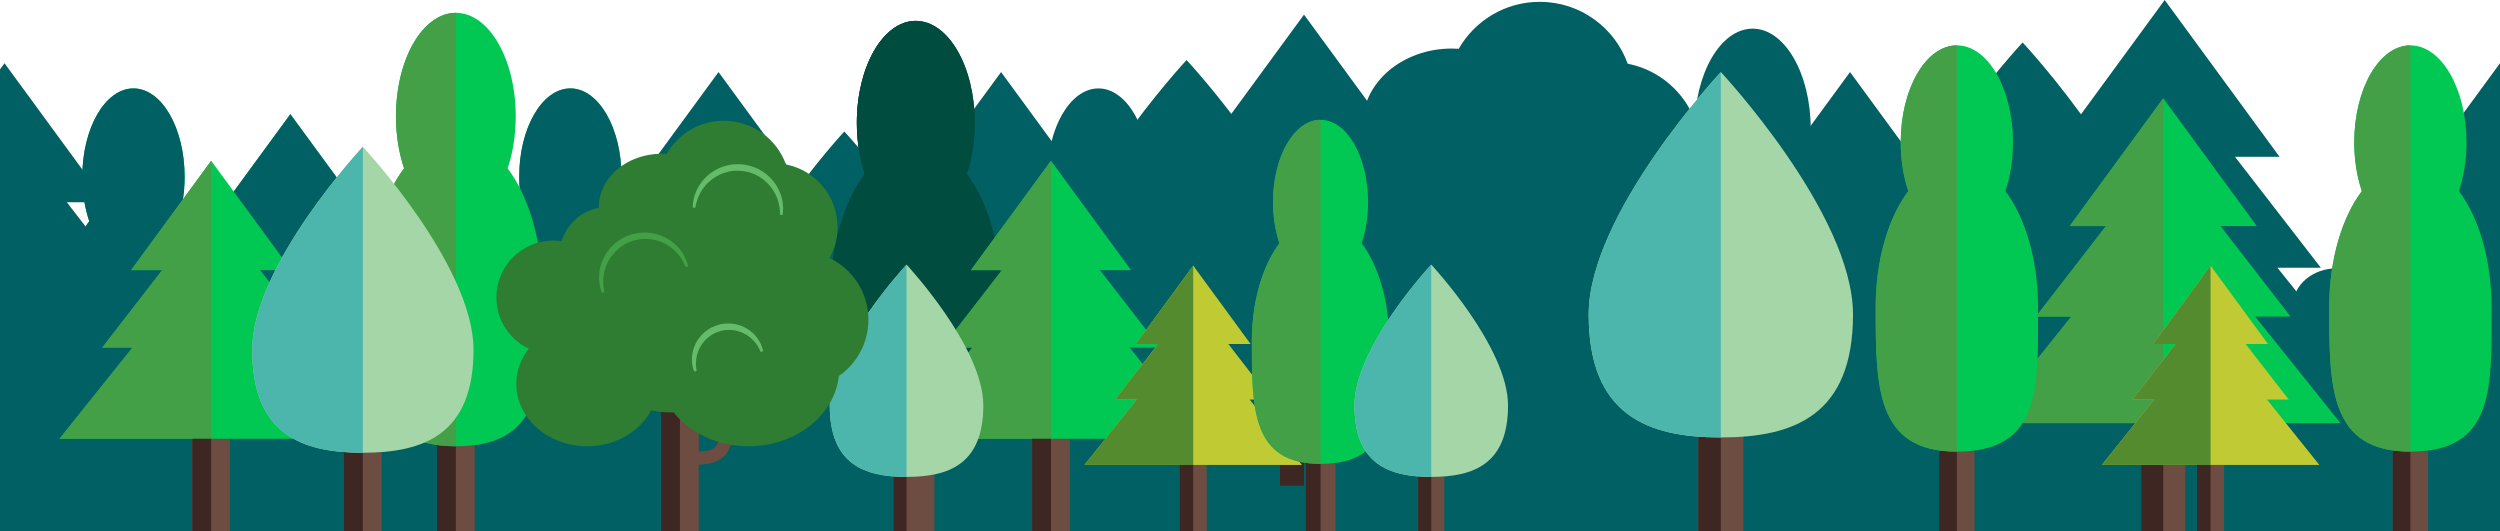 <?xml version="1.0" encoding="utf-8"?>
<!-- Generator: Adobe Illustrator 17.0.0, SVG Export Plug-In . SVG Version: 6.00 Build 0)  -->
<!DOCTYPE svg PUBLIC "-//W3C//DTD SVG 1.1//EN" "http://www.w3.org/Graphics/SVG/1.1/DTD/svg11.dtd">
<svg version="1.1" xmlns="http://www.w3.org/2000/svg" xmlns:xlink="http://www.w3.org/1999/xlink" x="0px" y="0px" width="2880px"
	 height="612px" viewBox="0 0 2880 612" enable-background="new 0 0 2880 612" xml:space="preserve">
<g id="Layer_2">
	<g>
		<rect x="1340.304" y="480.859" fill="#6D4C41" width="53.243" height="131.54"/>
		<rect x="1340.304" y="481.837" fill="#3E2723" width="26.622" height="130.562"/>
		<g>
			<defs>
				<path id="SVGID_1_" d="M1523.128,355.845c0,119.253-69.934,145.281-156.203,145.281s-156.203-26.028-156.203-145.281
					s156.203-286.573,156.203-286.573S1523.128,236.592,1523.128,355.845z"/>
			</defs>
			<clipPath id="SVGID_2_">
				<use xlink:href="#SVGID_1_"  overflow="visible"/>
			</clipPath>
			<rect x="1156.25" y="21.782" clip-path="url(#SVGID_2_)" fill="#A5D6A7" width="391.241" height="496.606"/>
			<rect x="1161.151" y="-18.24" clip-path="url(#SVGID_2_)" fill="#006064" width="449.849" height="561.132"/>
		</g>
	</g>
	<g>
		<rect x="950.063" y="500.798" fill="#6D4C41" width="45.173" height="111.601"/>
		<rect x="950.063" y="501.627" fill="#3E2723" width="22.586" height="110.772"/>
		<g>
			<defs>
				<path id="SVGID_4_" d="M1105.175,394.733c0,101.177-59.334,123.26-132.526,123.26s-132.526-22.083-132.526-123.26
					s132.526-243.135,132.526-243.135S1105.175,293.556,1105.175,394.733z"/>
			</defs>
			<clipPath id="SVGID_5_">
				<use xlink:href="#SVGID_4_"  overflow="visible"/>
			</clipPath>
			<rect x="793.908" y="111.307" clip-path="url(#SVGID_5_)" fill="#A5D6A7" width="331.937" height="421.331"/>
			<rect x="798.066" y="77.351" clip-path="url(#SVGID_5_)" fill="#006064" width="381.661" height="476.077"/>
		</g>
	</g>
	<g>
		<rect x="2302.438" y="475.95" fill="#6D4C41" width="55.231" height="136.449"/>
		<rect x="2302.438" y="476.964" fill="#3E2723" width="27.615" height="135.435"/>
		<g>
			<defs>
				<path id="SVGID_6_" d="M2492.086,346.269c0,123.704-72.545,150.704-162.033,150.704c-89.488,0-162.033-27-162.033-150.704
					S2330.053,49,2330.053,49S2492.086,222.565,2492.086,346.269z"/>
			</defs>
			<clipPath id="SVGID_7_">
				<use xlink:href="#SVGID_6_"  overflow="visible"/>
			</clipPath>
			<rect x="2111.515" y="-0.262" clip-path="url(#SVGID_7_)" fill="#A5D6A7" width="405.844" height="515.142"/>
			<rect x="2116.599" y="-41.779" clip-path="url(#SVGID_7_)" fill="#006064" width="466.639" height="582.076"/>
		</g>
	</g>
	<g>
		<rect x="638.511" y="520.678" fill="#6D4C41" width="37.126" height="91.721"/>
		<rect x="638.511" y="521.36" fill="#3E2723" width="18.563" height="91.039"/>
		<g>
			<defs>
				<path id="SVGID_8_" d="M742.272,376.578c0-49.811-13.46-94.019-34.251-121.708c5.074-15.041,7.983-32.53,7.983-51.194
					c0-56.24-26.39-101.832-58.944-101.832c-32.554,0-58.944,45.592-58.944,101.832c0,18.664,2.909,36.152,7.983,51.194
					c-20.792,27.689-34.251,71.897-34.251,121.708c0,83.862,0,151.845,85.212,151.845
					C746.36,528.423,742.272,460.439,742.272,376.578z"/>
			</defs>
			<clipPath id="SVGID_9_">
				<use xlink:href="#SVGID_8_"  overflow="visible"/>
			</clipPath>
			<rect x="517.388" y="89.224" clip-path="url(#SVGID_9_)" fill="#00C853" width="290.876" height="454.984"/>
			<rect x="526.358" y="77.782" clip-path="url(#SVGID_9_)" fill="#006064" width="502.895" height="459.097"/>
		</g>
	</g>
	<g>
		<rect x="135.206" y="520.678" fill="#6D4C41" width="37.126" height="91.721"/>
		<rect x="135.206" y="521.36" fill="#3E2723" width="18.563" height="91.039"/>
		<g>
			<defs>
				<path id="SVGID_10_" d="M238.968,376.578c0-49.811-13.46-94.019-34.251-121.708c5.074-15.041,7.983-32.53,7.983-51.194
					c0-56.24-26.39-101.832-58.944-101.832c-32.554,0-58.944,45.592-58.944,101.832c0,18.664,2.909,36.152,7.983,51.194
					c-20.792,27.689-34.251,71.897-34.251,121.708c0,83.862,0,151.845,85.212,151.845
					C243.056,528.423,238.968,460.439,238.968,376.578z"/>
			</defs>
			<clipPath id="SVGID_11_">
				<use xlink:href="#SVGID_10_"  overflow="visible"/>
			</clipPath>
			<rect x="14.083" y="89.224" clip-path="url(#SVGID_11_)" fill="#00C853" width="290.876" height="454.984"/>
			<rect x="23.053" y="77.782" clip-path="url(#SVGID_11_)" fill="#006064" width="502.895" height="459.097"/>
		</g>
	</g>
	<g>
		<rect x="1246.836" y="520.678" fill="#6D4C41" width="37.126" height="91.721"/>
		<rect x="1246.836" y="521.36" fill="#3E2723" width="18.563" height="91.039"/>
		<g>
			<defs>
				<path id="SVGID_12_" d="M1350.597,376.578c0-49.811-13.46-94.019-34.251-121.708c5.073-15.041,7.983-32.53,7.983-51.194
					c0-56.24-26.39-101.832-58.944-101.832s-58.944,45.592-58.944,101.832c0,18.664,2.909,36.152,7.983,51.194
					c-20.792,27.689-34.251,71.897-34.251,121.708c0,83.862,0,151.845,85.213,151.845
					C1354.685,528.423,1350.597,460.439,1350.597,376.578z"/>
			</defs>
			<clipPath id="SVGID_13_">
				<use xlink:href="#SVGID_12_"  overflow="visible"/>
			</clipPath>
			<rect x="1134.682" y="77.782" clip-path="url(#SVGID_13_)" fill="#006064" width="502.895" height="459.097"/>
		</g>
	</g>
	<g>
		<rect x="1998.01" y="508.31" fill="#6D4C41" width="42.132" height="104.089"/>
		<rect x="1998.01" y="509.084" fill="#3E2723" width="21.066" height="103.315"/>
		<g>
			<defs>
				<path id="SVGID_14_" d="M2115.763,344.779c0-56.527-15.275-106.697-38.87-138.119c5.758-17.07,9.059-36.916,9.059-58.097
					c0-63.824-29.948-115.563-66.892-115.563c-36.943,0-66.892,51.739-66.892,115.563c0,21.181,3.301,41.027,9.059,58.097
					c-23.595,31.422-38.87,81.592-38.87,138.119c0,95.17,0,172.32,96.703,172.32
					C2120.402,517.099,2115.763,439.949,2115.763,344.779z"/>
			</defs>
			<clipPath id="SVGID_15_">
				<use xlink:href="#SVGID_14_"  overflow="visible"/>
			</clipPath>
			<rect x="1870.734" y="5.693" clip-path="url(#SVGID_15_)" fill="#006064" width="570.706" height="521.003"/>
		</g>
	</g>
	<g>
		<rect x="310.04" y="491.119" fill="#6D4C41" width="48.929" height="120.881"/>
		<g>
			<defs>
				<polygon id="SVGID_16_" points="531.233,492.017 436.475,373.684 475.747,373.684 398.046,273.308 438.345,273.308 
					334.505,131.507 230.664,273.308 270.964,273.308 193.262,373.684 232.534,373.684 137.777,492.017 				"/>
			</defs>
			<clipPath id="SVGID_17_">
				<use xlink:href="#SVGID_16_"  overflow="visible"/>
			</clipPath>
			<rect x="137.777" y="107.97" clip-path="url(#SVGID_17_)" fill="#00C853" width="414.848" height="384.047"/>
			<rect x="75.241" y="96.711" clip-path="url(#SVGID_17_)" fill="#006064" width="666.689" height="413.059"/>
		</g>
		<rect x="310.04" y="492.017" fill="#3E2723" width="24.465" height="119.983"/>
	</g>
	<g>
		<rect x="-22.431" y="479.032" fill="#6D4C41" width="55.266" height="136.538"/>
		<g>
			<defs>
				<polygon id="SVGID_18_" points="227.411,480.046 120.38,346.386 164.739,346.386 76.974,233.009 122.493,233.009 5.203,72.842 
					-112.088,233.009 -66.568,233.009 -154.334,346.386 -109.975,346.386 -217.006,480.046 				"/>
			</defs>
			<clipPath id="SVGID_19_">
				<use xlink:href="#SVGID_18_"  overflow="visible"/>
			</clipPath>
			<rect x="-287.641" y="33.539" clip-path="url(#SVGID_19_)" fill="#006064" width="753.04" height="466.56"/>
		</g>
		<rect x="2852.367" y="479.032" fill="#6D4C41" width="55.266" height="136.538"/>
		<g>
			<defs>
				<polygon id="SVGID_20_" points="3102.208,480.046 2995.178,346.386 3039.537,346.386 2951.771,233.009 2997.291,233.009 
					2880,72.842 2762.71,233.009 2808.229,233.009 2720.463,346.386 2764.822,346.386 2657.792,480.046 				"/>
			</defs>
			<clipPath id="SVGID_21_">
				<use xlink:href="#SVGID_20_"  overflow="visible"/>
			</clipPath>
			<rect x="2587.156" y="33.539" clip-path="url(#SVGID_21_)" fill="#006064" width="753.04" height="466.56"/>
		</g>
		<rect x="-22.431" y="480.046" fill="#3E2723" width="27.633" height="135.523"/>
	</g>
	<g>
		<rect x="1126.303" y="478.916" fill="#6D4C41" width="53.868" height="133.084"/>
		<g>
			<defs>
				<polygon id="SVGID_22_" points="1369.825,479.905 1265.502,349.625 1308.739,349.625 1223.193,239.117 1267.561,239.117 
					1153.237,83 1038.914,239.117 1083.282,239.117 997.736,349.625 1040.973,349.625 936.649,479.905 				"/>
			</defs>
			<clipPath id="SVGID_23_">
				<use xlink:href="#SVGID_22_"  overflow="visible"/>
			</clipPath>
			<rect x="867.801" y="44.692" clip-path="url(#SVGID_23_)" fill="#006064" width="733.992" height="454.758"/>
		</g>
		<rect x="1126.303" y="479.905" fill="#3E2723" width="26.934" height="132.095"/>
	</g>
	<g>
		<rect x="2104.303" y="478.916" fill="#6D4C41" width="53.868" height="133.084"/>
		<g>
			<defs>
				<polygon id="SVGID_24_" points="2347.825,479.905 2243.502,349.625 2286.739,349.625 2201.193,239.117 2245.561,239.117 
					2131.237,83 2016.914,239.117 2061.282,239.117 1975.736,349.625 2018.973,349.625 1914.649,479.905 				"/>
			</defs>
			<clipPath id="SVGID_25_">
				<use xlink:href="#SVGID_24_"  overflow="visible"/>
			</clipPath>
			<rect x="1845.801" y="44.692" clip-path="url(#SVGID_25_)" fill="#006064" width="733.992" height="454.758"/>
		</g>
		<rect x="2104.303" y="479.905" fill="#3E2723" width="26.934" height="132.095"/>
	</g>
	<g>
		<rect x="800.805" y="478.916" fill="#6D4C41" width="53.868" height="133.084"/>
		<g>
			<defs>
				<polygon id="SVGID_26_" points="1044.327,479.905 940.004,349.625 983.241,349.625 897.695,239.117 942.063,239.117 827.739,83 
					713.416,239.117 757.784,239.117 672.238,349.625 715.475,349.625 611.152,479.905 				"/>
			</defs>
			<clipPath id="SVGID_27_">
				<use xlink:href="#SVGID_26_"  overflow="visible"/>
			</clipPath>
			<rect x="542.303" y="44.692" clip-path="url(#SVGID_27_)" fill="#006064" width="733.992" height="454.758"/>
		</g>
		<rect x="800.805" y="479.905" fill="#3E2723" width="26.934" height="132.095"/>
	</g>
	<g>
		<rect x="2462.579" y="458.035" fill="#6D4C41" width="62.32" height="153.965"/>
		<g>
			<defs>
				<polygon id="SVGID_30_" points="2744.31,459.179 2623.618,308.459 2673.639,308.459 2574.671,180.611 2626,180.611 2493.74,0 
					2361.479,180.611 2412.808,180.611 2313.84,308.459 2363.861,308.459 2243.169,459.179 				"/>
			</defs>
			<clipPath id="SVGID_29_">
				<use xlink:href="#SVGID_30_"  overflow="visible"/>
			</clipPath>
			<rect x="2163.518" y="-44.319" clip-path="url(#SVGID_29_)" fill="#006064" width="849.155" height="526.11"/>
		</g>
		<rect x="2462.579" y="459.179" fill="#3E2723" width="31.16" height="152.821"/>
	</g>
	<g>
		<rect x="1671.38" y="439.887" fill="#3E2723" width="61.55" height="233.685"/>
		<rect x="1671.38" y="441.624" fill="#3E2723" width="30.775" height="231.948"/>
		<path fill="none" stroke="#3E2723" stroke-width="15" stroke-miterlimit="10" d="M1718.55,551.962c0,0,39.185,5.193,51.459-13.691
			c12.275-18.884,9.442-41.545,9.442-41.545"/>
		<path fill="#006064" d="M2009.692,326.748c0-44.377-25.909-82.698-63.423-100.675c8.307-14.952,13.054-32.154,13.054-50.472
			c0-50.683-36.227-92.885-84.194-102.176c-14.901-41.575-54.642-71.322-101.343-71.322c-39.951,0-74.793,21.782-93.366,54.102
			c-2.61-0.169-5.239-0.282-7.901-0.282c-56.71,0-102.683,38.998-102.683,87.103c0,0.417,0.03,0.828,0.037,1.244
			c-28.987,5.199-52.375,26.491-60.589,54.312c-4.505-0.672-9.113-1.028-13.804-1.028c-51.235,0-92.769,41.534-92.769,92.769
			c0,36.902,21.549,68.768,52.748,83.71c-12.718,16.35-20.173,36.13-20.173,57.451c0,56.188,51.68,101.737,115.43,101.737
			c46.291,0,86.196-24.027,104.593-58.694c9.962,2.259,20.346,3.458,31.019,3.458c1.852,0,3.693-0.046,5.526-0.117
			c26.651,33.416,71.48,55.354,122.296,55.354c76.97,0,140.207-50.323,147.329-114.647
			C1990.6,398.44,2009.692,364.831,2009.692,326.748z"/>
	</g>
	<g>
		<rect x="2691.54" y="498.139" fill="#3E2723" width="30.305" height="115.058"/>
		<rect x="2691.54" y="498.994" fill="#3E2723" width="15.152" height="114.203"/>
		<path fill="none" stroke="#3E2723" stroke-width="15" stroke-miterlimit="10" d="M2714.765,553.321c0,0,19.293,2.557,25.337-6.741
			c6.044-9.298,4.649-20.455,4.649-20.455"/>
		<path fill="#006064" d="M2858.113,442.434c0-21.85-12.757-40.718-31.227-49.569c4.09-7.362,6.427-15.832,6.427-24.85
			c0-24.954-17.837-45.733-41.454-50.308c-7.337-20.47-26.904-35.117-49.897-35.117c-19.67,0-36.825,10.725-45.97,26.638
			c-1.285-0.083-2.58-0.139-3.89-0.139c-27.922,0-50.557,19.201-50.557,42.887c0,0.205,0.015,0.408,0.018,0.612
			c-14.272,2.56-25.788,13.043-29.832,26.741c-2.218-0.331-4.487-0.506-6.797-0.506c-25.226,0-45.676,20.45-45.676,45.676
			c0,18.169,10.61,33.859,25.971,41.216c-6.262,8.05-9.932,17.789-9.932,28.287c0,27.665,25.445,50.091,56.833,50.091
			c22.792,0,42.44-11.83,51.498-28.899c4.905,1.112,10.018,1.703,15.273,1.703c0.912,0,1.818-0.023,2.721-0.058
			c13.122,16.453,35.194,27.254,60.214,27.254c37.897,0,69.033-24.777,72.539-56.448
			C2848.712,477.732,2858.113,461.184,2858.113,442.434z"/>
	</g>
	<rect x="-27.633" y="476.477" fill="#006064" width="2916.633" height="136.72"/>
	<g>
		<defs>
			<polygon id="SVGID_3_" points="1724.411,424.046 1617.38,290.386 1661.739,290.386 1573.974,177.009 1619.493,177.009 
				1502.203,16.842 1384.912,177.009 1430.432,177.009 1342.666,290.386 1387.025,290.386 1279.994,424.046 			"/>
		</defs>
		<clipPath id="SVGID_31_">
			<use xlink:href="#SVGID_3_"  overflow="visible"/>
		</clipPath>
		<rect x="1209.359" y="-22.461" clip-path="url(#SVGID_31_)" fill="#006064" width="753.04" height="466.56"/>
	</g>
	<rect x="1474.569" y="424.046" fill="#3E2723" width="27.633" height="135.523"/>
</g>
<g id="Layer_1">
	<g>
		<rect x="1033.631" y="506.701" fill="#6D4C41" width="42.783" height="105.698"/>
		<rect x="1033.631" y="507.487" fill="#3E2723" width="21.392" height="104.912"/>
		<g>
			<defs>
				<path id="SVGID_33_" d="M1153.204,340.642c0-57.401-15.511-108.346-39.47-140.254c5.847-17.333,9.199-37.487,9.199-58.995
					c0-64.81-30.411-117.35-67.926-117.35c-37.515,0-67.926,52.539-67.926,117.35c0,21.508,3.352,41.661,9.199,58.995
					c-23.96,31.908-39.47,82.853-39.47,140.255c0,96.641,0,174.984,98.198,174.984
					C1157.916,515.626,1153.204,437.283,1153.204,340.642z"/>
			</defs>
			<use xlink:href="#SVGID_33_"  overflow="visible" fill="#004D40"/>
			<clipPath id="SVGID_32_">
				<use xlink:href="#SVGID_33_"  overflow="visible"/>
			</clipPath>
			<rect x="894.051" y="9.5" clip-path="url(#SVGID_32_)" fill="#004D40" width="335.201" height="524.317"/>
			<rect x="904.388" y="-3.686" clip-path="url(#SVGID_32_)" fill="#004D40" width="150.636" height="529.057"/>
		</g>
	</g>
	<g>
		<rect x="221.542" y="504.637" fill="#6D4C41" width="43.458" height="107.363"/>
		<g>
			<defs>
				<polygon id="SVGID_35_" points="418,505.434 333.839,400.333 368.719,400.333 299.707,311.182 335.5,311.182 243.271,185.238 
					151.042,311.182 186.836,311.182 117.823,400.333 152.704,400.333 68.542,505.434 				"/>
			</defs>
			<clipPath id="SVGID_34_">
				<use xlink:href="#SVGID_35_"  overflow="visible"/>
			</clipPath>
			<rect x="68.542" y="164.333" clip-path="url(#SVGID_34_)" fill="#00C853" width="368.458" height="341.101"/>
			<rect x="13" y="154.333" clip-path="url(#SVGID_34_)" fill="#43A047" width="230.271" height="366.869"/>
		</g>
		<rect x="221.542" y="505.434" fill="#3E2723" width="21.729" height="106.566"/>
	</g>
	<g>
		<rect x="1188.994" y="504.637" fill="#6D4C41" width="43.458" height="107.363"/>
		<g>
			<defs>
				<polygon id="SVGID_37_" points="1385.452,505.434 1301.29,400.333 1336.171,400.333 1267.158,311.182 1302.952,311.182 
					1210.723,185.238 1118.494,311.182 1154.287,311.182 1085.275,400.333 1120.155,400.333 1035.994,505.434 				"/>
			</defs>
			<clipPath id="SVGID_36_">
				<use xlink:href="#SVGID_37_"  overflow="visible"/>
			</clipPath>
			<rect x="1035.994" y="164.333" clip-path="url(#SVGID_36_)" fill="#00C853" width="368.458" height="341.101"/>
			<rect x="980.452" y="154.333" clip-path="url(#SVGID_36_)" fill="#43A047" width="230.271" height="366.869"/>
		</g>
		<rect x="1188.994" y="505.434" fill="#3E2723" width="21.729" height="106.566"/>
	</g>
	<g>
		<rect x="2466.663" y="486.523" fill="#6D4C41" width="50.789" height="125.477"/>
		<g>
			<defs>
				<polygon id="SVGID_39_" points="2696.266,487.455 2597.905,364.623 2638.671,364.623 2558.015,260.431 2599.847,260.431 
					2492.058,113.238 2384.269,260.431 2426.101,260.431 2345.445,364.623 2386.211,364.623 2287.85,487.455 				"/>
			</defs>
			<clipPath id="SVGID_38_">
				<use xlink:href="#SVGID_39_"  overflow="visible"/>
			</clipPath>
			<rect x="2287.851" y="88.806" clip-path="url(#SVGID_38_)" fill="#00C853" width="430.621" height="398.649"/>
			<rect x="2222.937" y="77.119" clip-path="url(#SVGID_38_)" fill="#43A047" width="269.121" height="428.764"/>
		</g>
		<rect x="2466.663" y="487.455" fill="#3E2723" width="25.395" height="124.545"/>
	</g>
	<g>
		<rect x="1359.007" y="535.017" fill="#6D4C41" width="31.16" height="76.983"/>
		<g>
			<defs>
				<polygon id="SVGID_41_" points="1499.873,535.59 1439.527,460.229 1464.537,460.229 1415.053,396.306 1440.718,396.306 
					1374.587,306 1308.457,396.306 1334.121,396.306 1284.638,460.229 1309.648,460.229 1249.302,535.59 				"/>
			</defs>
			<clipPath id="SVGID_40_">
				<use xlink:href="#SVGID_41_"  overflow="visible"/>
			</clipPath>
			<rect x="1249.302" y="291.011" clip-path="url(#SVGID_40_)" fill="#C0CA33" width="264.194" height="244.579"/>
			<rect x="1209.477" y="283.841" clip-path="url(#SVGID_40_)" fill="#558B2F" width="165.111" height="263.055"/>
		</g>
		<rect x="1359.007" y="535.59" fill="#3E2723" width="15.58" height="76.41"/>
	</g>
	<g>
		<rect x="2531.007" y="535.017" fill="#6D4C41" width="31.16" height="76.983"/>
		<g>
			<defs>
				<polygon id="SVGID_43_" points="2671.873,535.59 2611.527,460.229 2636.537,460.229 2587.053,396.306 2612.718,396.306 
					2546.587,306 2480.457,396.306 2506.122,396.306 2456.637,460.229 2481.648,460.229 2421.302,535.59 				"/>
			</defs>
			<clipPath id="SVGID_42_">
				<use xlink:href="#SVGID_43_"  overflow="visible"/>
			</clipPath>
			<rect x="2421.302" y="291.011" clip-path="url(#SVGID_42_)" fill="#C0CA33" width="264.194" height="244.579"/>
			<rect x="2381.477" y="283.841" clip-path="url(#SVGID_42_)" fill="#558B2F" width="165.111" height="263.055"/>
		</g>
		<rect x="2531.007" y="535.59" fill="#3E2723" width="15.58" height="76.41"/>
	</g>
	<g>
		<rect x="503.424" y="505.035" fill="#6D4C41" width="43.458" height="107.363"/>
		<rect x="503.424" y="505.833" fill="#3E2723" width="21.729" height="106.566"/>
		<g>
			<defs>
				<path id="SVGID_45_" d="M624.881,336.36c0-58.306-15.755-110.054-40.092-142.465c5.939-17.607,9.344-38.077,9.344-59.924
					c0-65.832-30.891-119.199-68.997-119.199c-38.106,0-68.997,53.367-68.997,119.199c0,21.847,3.405,42.318,9.344,59.924
					c-24.337,32.411-40.092,84.159-40.092,142.465c0,98.164,0,177.741,99.745,177.741
					C629.667,514.101,624.881,434.524,624.881,336.36z"/>
			</defs>
			<clipPath id="SVGID_44_">
				<use xlink:href="#SVGID_45_"  overflow="visible"/>
			</clipPath>
			<rect x="361.644" clip-path="url(#SVGID_44_)" fill="#00C853" width="340.483" height="532.579"/>
			<rect x="372.144" y="-13.394" clip-path="url(#SVGID_44_)" fill="#43A047" width="153.009" height="537.394"/>
		</g>
	</g>
	<g>
		<rect x="1504.052" y="527.18" fill="#6D4C41" width="34.494" height="85.219"/>
		<rect x="1504.052" y="527.813" fill="#3E2723" width="17.247" height="84.586"/>
		<g>
			<defs>
				<path id="SVGID_47_" d="M1600.458,393.295c0-46.28-12.505-87.354-31.823-113.08c4.714-13.975,7.417-30.224,7.417-47.565
					c0-52.253-24.519-94.613-54.765-94.613s-54.766,42.36-54.766,94.613c0,17.341,2.703,33.589,7.417,47.565
					c-19.318,25.726-31.823,66.801-31.823,113.08c0,77.917,0,141.081,79.172,141.081
					C1604.256,534.376,1600.458,471.212,1600.458,393.295z"/>
			</defs>
			<clipPath id="SVGID_46_">
				<use xlink:href="#SVGID_47_"  overflow="visible"/>
			</clipPath>
			<rect x="1391.516" y="126.312" clip-path="url(#SVGID_46_)" fill="#00C853" width="270.256" height="422.73"/>
			<rect x="1399.85" y="115.681" clip-path="url(#SVGID_46_)" fill="#43A047" width="121.45" height="426.552"/>
		</g>
	</g>
	<g>
		<rect x="2233.954" y="511.769" fill="#6D4C41" width="40.732" height="100.63"/>
		<rect x="2233.954" y="512.517" fill="#3E2723" width="20.366" height="99.882"/>
		<g>
			<defs>
				<path id="SVGID_49_" d="M2347.794,353.672c0-54.649-14.767-103.152-37.578-133.53c5.566-16.502,8.758-35.689,8.758-56.166
					c0-61.703-28.954-111.723-64.669-111.723c-35.716,0-64.669,50.02-64.669,111.723c0,20.477,3.191,39.664,8.758,56.166
					c-22.811,30.378-37.578,78.881-37.578,133.53c0,92.007,0,166.594,93.49,166.594
					C2352.279,520.266,2347.794,445.679,2347.794,353.672z"/>
			</defs>
			<clipPath id="SVGID_48_">
				<use xlink:href="#SVGID_49_"  overflow="visible"/>
			</clipPath>
			<rect x="2101.066" y="38.406" clip-path="url(#SVGID_48_)" fill="#00C853" width="319.13" height="499.179"/>
			<rect x="2110.907" y="25.853" clip-path="url(#SVGID_48_)" fill="#43A047" width="143.413" height="503.691"/>
		</g>
	</g>
	<g>
		<rect x="2756.411" y="511.769" fill="#6D4C41" width="40.732" height="100.63"/>
		<rect x="2756.411" y="512.517" fill="#3E2723" width="20.366" height="99.882"/>
		<g>
			<defs>
				<path id="SVGID_51_" d="M2870.251,353.672c0-54.649-14.767-103.152-37.578-133.53c5.566-16.502,8.758-35.689,8.758-56.166
					c0-61.703-28.954-111.723-64.67-111.723c-35.716,0-64.669,50.02-64.669,111.723c0,20.477,3.192,39.664,8.758,56.166
					c-22.811,30.378-37.578,78.881-37.578,133.53c0,92.007,0,166.594,93.49,166.594
					C2874.737,520.266,2870.251,445.679,2870.251,353.672z"/>
			</defs>
			<clipPath id="SVGID_50_">
				<use xlink:href="#SVGID_51_"  overflow="visible"/>
			</clipPath>
			<rect x="2623.523" y="38.406" clip-path="url(#SVGID_50_)" fill="#00C853" width="319.13" height="499.179"/>
			<rect x="2633.364" y="25.853" clip-path="url(#SVGID_50_)" fill="#43A047" width="143.413" height="503.691"/>
		</g>
	</g>
	<g>
		<rect x="396.271" y="505.035" fill="#6D4C41" width="43.458" height="107.363"/>
		<rect x="396.271" y="505.833" fill="#3E2723" width="21.729" height="106.566"/>
		<g>
			<defs>
				<path id="SVGID_53_" d="M545.494,402.998c0,97.335-57.081,118.58-127.494,118.58s-127.494-21.244-127.494-118.58
					S418,169.095,418,169.095S545.494,305.662,545.494,402.998z"/>
			</defs>
			<clipPath id="SVGID_52_">
				<use xlink:href="#SVGID_53_"  overflow="visible"/>
			</clipPath>
			<rect x="246.046" y="130.333" clip-path="url(#SVGID_52_)" fill="#A5D6A7" width="319.333" height="405.333"/>
			<rect x="250.046" y="97.667" clip-path="url(#SVGID_52_)" fill="#4DB6AC" width="167.954" height="458"/>
		</g>
	</g>
	<g>
		<rect x="1029.252" y="537.911" fill="#6D4C41" width="30.15" height="74.488"/>
		<rect x="1029.252" y="538.465" fill="#3E2723" width="15.075" height="73.934"/>
		<g>
			<defs>
				<path id="SVGID_55_" d="M1132.781,467.119c0,67.53-39.602,82.269-88.454,82.269c-48.852,0-88.454-14.739-88.454-82.269
					s88.454-162.279,88.454-162.279S1132.781,399.589,1132.781,467.119z"/>
			</defs>
			<clipPath id="SVGID_54_">
				<use xlink:href="#SVGID_55_"  overflow="visible"/>
			</clipPath>
			<rect x="925.027" y="277.947" clip-path="url(#SVGID_54_)" fill="#A5D6A7" width="221.55" height="281.216"/>
			<rect x="927.803" y="255.284" clip-path="url(#SVGID_54_)" fill="#4DB6AC" width="116.525" height="317.755"/>
		</g>
	</g>
	<g>
		<rect x="1633.722" y="537.911" fill="#6D4C41" width="30.15" height="74.488"/>
		<rect x="1633.722" y="538.465" fill="#3E2723" width="15.075" height="73.934"/>
		<g>
			<defs>
				<path id="SVGID_57_" d="M1737.251,467.119c0,67.53-39.602,82.269-88.454,82.269s-88.454-14.739-88.454-82.269
					s88.454-162.279,88.454-162.279S1737.251,399.589,1737.251,467.119z"/>
			</defs>
			<clipPath id="SVGID_56_">
				<use xlink:href="#SVGID_57_"  overflow="visible"/>
			</clipPath>
			<rect x="1529.497" y="277.947" clip-path="url(#SVGID_56_)" fill="#A5D6A7" width="221.55" height="281.216"/>
			<rect x="1532.272" y="255.284" clip-path="url(#SVGID_56_)" fill="#4DB6AC" width="116.525" height="317.755"/>
		</g>
	</g>
	<g>
		<rect x="1956.455" y="484.184" fill="#6D4C41" width="51.897" height="128.215"/>
		<rect x="1956.455" y="485.137" fill="#3E2723" width="25.949" height="127.262"/>
		<g>
			<defs>
				<path id="SVGID_59_" d="M2134.658,362.33c0,116.239-68.167,141.609-152.254,141.609c-84.088,0-152.254-25.37-152.254-141.609
					S1982.404,83,1982.404,83S2134.658,246.091,2134.658,362.33z"/>
			</defs>
			<clipPath id="SVGID_58_">
				<use xlink:href="#SVGID_59_"  overflow="visible"/>
			</clipPath>
			<rect x="1777.054" y="36.71" clip-path="url(#SVGID_58_)" fill="#A5D6A7" width="381.352" height="484.054"/>
			<rect x="1781.831" y="-2.301" clip-path="url(#SVGID_58_)" fill="#4DB6AC" width="200.573" height="546.949"/>
		</g>
	</g>
	<g>
		<rect x="761.542" y="448.202" fill="#6D4C41" width="43.458" height="164.995"/>
		<rect x="761.542" y="449.428" fill="#3E2723" width="21.729" height="163.769"/>
		<path fill="none" stroke="#6D4C41" stroke-width="15" stroke-miterlimit="10" d="M794.847,527.333c0,0,27.667,3.667,36.333-9.667
			c8.667-13.333,6.667-29.333,6.667-29.333"/>
		<path fill="#2E7D32" d="M1000.41,368.319c0-31.333-18.293-58.39-44.78-71.082c5.865-10.557,9.217-22.703,9.217-35.636
			c0-35.785-25.578-65.582-59.446-72.142c-10.521-29.354-38.58-50.358-71.554-50.358c-28.208,0-52.808,15.38-65.922,38.199
			c-1.843-0.119-3.699-0.199-5.578-0.199c-40.041,0-72.5,27.534-72.5,61.5c0,0.295,0.021,0.585,0.026,0.878
			c-20.466,3.671-36.98,18.704-42.78,38.347c-3.18-0.475-6.434-0.726-9.747-0.726c-36.175,0-65.5,29.325-65.5,65.5
			c0,26.055,15.215,48.554,37.243,59.104c-8.98,11.544-14.243,25.51-14.243,40.564c0,39.672,36.489,71.832,81.5,71.832
			c32.684,0,60.859-16.965,73.849-41.441c7.034,1.595,14.365,2.441,21.901,2.441c1.308,0,2.607-0.033,3.902-0.083
			c18.817,23.594,50.469,39.083,86.348,39.083c54.345,0,98.995-35.531,104.022-80.948
			C986.93,418.938,1000.41,395.208,1000.41,368.319z"/>
		<g>
			<path fill="#43A047" d="M693.331,337.281c0,0-0.193-0.59-0.556-1.697c-0.181-0.553-0.405-1.236-0.668-2.038
				c-0.127-0.405-0.284-0.824-0.413-1.301c-0.104-0.498-0.214-1.028-0.33-1.588c-0.224-1.121-0.504-2.373-0.744-3.739
				c-0.129-1.361-0.268-2.833-0.417-4.406c-0.112-1.579-0.015-3.266-0.024-5.052c-0.036-0.898,0.144-1.798,0.23-2.732
				c0.109-0.933,0.22-1.887,0.334-2.862c0.148-0.97,0.398-1.941,0.602-2.944c0.242-0.992,0.38-2.039,0.724-3.043
				c0.672-2.01,1.25-4.148,2.24-6.188c1.689-4.21,4.255-8.312,7.318-12.213c0.812-0.941,1.63-1.891,2.455-2.847
				c0.837-0.946,1.808-1.775,2.72-2.676l1.398-1.33l1.521-1.204c1.037-0.778,2.039-1.621,3.131-2.341
				c1.113-0.691,2.23-1.384,3.351-2.079l0.846-0.515l0.889-0.438l1.783-0.874l1.79-0.872c0.591-0.306,1.235-0.484,1.851-0.732
				l1.871-0.692l0.937-0.344l0.469-0.172l0.234-0.086l0.117-0.043l0.059-0.021c0.075-0.023-0.086,0.021,0.184-0.057
				c1.207-0.314,2.376-0.64,3.613-0.943c1.345-0.256,2.708-0.555,4.036-0.753c1.318-0.144,2.626-0.359,3.943-0.433
				c1.318-0.045,2.63-0.192,3.94-0.143c5.243-0.022,10.374,0.859,15.126,2.287c4.764,1.421,9.115,3.533,12.927,5.97
				c0.477,0.304,0.95,0.607,1.42,0.907c0.45,0.329,0.897,0.656,1.341,0.98c0.89,0.644,1.764,1.28,2.552,1.996
				c0.799,0.7,1.621,1.344,2.333,2.082c0.365,0.358,0.727,0.712,1.086,1.063l0.534,0.524l0.322,0.321l0.233,0.26
				c0.621,0.694,1.228,1.374,1.822,2.039c0.597,0.753,1.18,1.489,1.749,2.206c0.561,0.72,1.011,1.449,1.499,2.141
				c0.49,0.685,0.915,1.384,1.313,2.07c1.68,2.686,2.761,5.232,3.629,7.308c0.805,2.108,1.338,3.791,1.626,4.959
				c0.312,1.158,0.478,1.775,0.478,1.775l-2.867,0.882c0,0-0.236-0.555-0.677-1.596c-0.403-1.052-1.16-2.527-2.1-4.388
				c-1.021-1.823-2.284-4.016-4.024-6.318c-0.418-0.586-0.861-1.182-1.364-1.758c-0.495-0.576-0.976-1.215-1.516-1.783
				c-0.531-0.572-1.075-1.159-1.633-1.759c-0.64-0.617-1.294-1.249-1.963-1.894l-0.252-0.243c0.016,0.017-0.081-0.082,0.029,0.031
				l-0.032-0.027l-0.064-0.053l-0.127-0.107l-0.512-0.431c-0.342-0.289-0.688-0.58-1.036-0.874
				c-0.677-0.611-1.457-1.125-2.208-1.693c-0.746-0.576-1.546-1.105-2.364-1.629c-0.406-0.266-0.815-0.534-1.227-0.804
				c-0.429-0.242-0.862-0.485-1.297-0.73c-3.474-1.97-7.384-3.576-11.555-4.714c-4.177-1.139-8.641-1.656-13.158-1.628
				c-1.131-0.038-2.261,0.115-3.397,0.159c-1.135,0.072-2.261,0.28-3.396,0.409c-1.11,0.179-2.163,0.43-3.251,0.63
				c-1.164,0.298-2.38,0.65-3.568,0.972c0.233-0.067,0.035-0.008,0.074-0.018l-0.051,0.018l-0.101,0.037l-0.202,0.073l-0.405,0.146
				l-0.81,0.291l-1.621,0.579c-0.534,0.208-1.097,0.347-1.607,0.61l-1.548,0.74l-1.548,0.735l-0.774,0.365l-0.731,0.44
				c-0.974,0.589-1.944,1.176-2.911,1.761c-3.69,2.593-7.179,5.42-9.967,8.746c-2.733,3.334-5.218,6.768-6.889,10.402
				c-0.99,1.747-1.553,3.616-2.293,5.354c-0.379,0.868-0.556,1.783-0.839,2.65c-0.245,0.877-0.541,1.729-0.736,2.584
				c-0.165,0.863-0.326,1.708-0.484,2.534c-0.14,0.83-0.365,1.633-0.409,2.435c-0.134,1.598-0.378,3.121-0.41,4.559
				c-0.005,1.438,0.003,2.789-0.022,4.047c0.077,1.227,0.197,2.345,0.276,3.371c0.042,0.513,0.083,0.999,0.12,1.456
				c0.065,0.468,0.161,0.92,0.232,1.334c0.151,0.831,0.279,1.537,0.382,2.11c0.208,1.146,0.318,1.757,0.318,1.757L693.331,337.281z"
				/>
		</g>
		<g>
			<path fill="#66BB6A" d="M797.967,239.007c0,0,0.04-0.62,0.115-1.782c0.037-0.581,0.084-1.298,0.138-2.14
				c0.033-0.423,0.043-0.87,0.101-1.361c0.089-0.501,0.184-1.034,0.284-1.596c0.209-1.124,0.415-2.391,0.701-3.747
				c0.387-1.311,0.805-2.73,1.251-4.245c0.484-1.507,1.201-3.037,1.856-4.699c0.301-0.846,0.802-1.616,1.23-2.45
				c0.448-0.825,0.907-1.67,1.375-2.532c0.498-0.845,1.092-1.654,1.654-2.509c0.594-0.831,1.111-1.751,1.804-2.555
				c1.372-1.616,2.703-3.386,4.381-4.911c3.134-3.28,7.041-6.133,11.335-8.614c1.104-0.572,2.217-1.149,3.337-1.729
				c1.129-0.566,2.339-0.975,3.52-1.472c0.596-0.237,1.193-0.476,1.792-0.714l1.859-0.552c1.252-0.336,2.496-0.747,3.777-1.008
				c1.29-0.227,2.585-0.455,3.884-0.684l0.976-0.163l0.988-0.076l1.981-0.148l1.986-0.143c0.662-0.064,1.326,0.01,1.99,0.009
				l1.994,0.054l0.997,0.029l0.499,0.015l0.249,0.008l0.125,0.004l0.062,0.002c0.079,0.007-0.088-0.013,0.192,0.016
				c1.237,0.158,2.444,0.29,3.705,0.468c1.344,0.263,2.72,0.492,4.027,0.802c1.277,0.357,2.571,0.643,3.821,1.065
				c1.24,0.449,2.512,0.799,3.71,1.333c4.875,1.93,9.31,4.656,13.19,7.748c3.893,3.091,7.147,6.67,9.779,10.35
				c0.329,0.46,0.656,0.917,0.981,1.37c0.296,0.473,0.589,0.943,0.88,1.409c0.586,0.929,1.161,1.844,1.627,2.802
				c0.482,0.947,1.005,1.85,1.391,2.801c0.206,0.468,0.41,0.932,0.613,1.391l0.301,0.685l0.179,0.417l0.12,0.329
				c0.318,0.875,0.629,1.733,0.933,2.571c0.274,0.921,0.542,1.821,0.803,2.698c0.253,0.877,0.4,1.721,0.595,2.545
				c0.2,0.818,0.335,1.625,0.449,2.41c0.56,3.119,0.617,5.884,0.65,8.133c-0.037,2.256-0.168,4.017-0.335,5.209
				c-0.141,1.19-0.217,1.825-0.217,1.825l-2.99-0.248c0,0-0.012-0.603-0.035-1.733c0.017-1.127-0.136-2.777-0.317-4.854
				c-0.269-2.071-0.627-4.578-1.385-7.361c-0.17-0.7-0.359-1.417-0.612-2.14c-0.245-0.719-0.454-1.491-0.744-2.219
				c-0.28-0.728-0.567-1.476-0.861-2.24c-0.364-0.811-0.737-1.64-1.117-2.488l-0.144-0.319c0.009,0.022-0.045-0.106,0.015,0.039
				l-0.02-0.037l-0.039-0.073l-0.078-0.147l-0.315-0.59c-0.21-0.395-0.423-0.794-0.637-1.197c-0.401-0.819-0.934-1.586-1.42-2.393
				c-0.479-0.812-1.024-1.6-1.589-2.392c-0.278-0.398-0.558-0.799-0.84-1.203c-0.309-0.384-0.62-0.771-0.933-1.161
				c-2.492-3.121-5.524-6.066-8.973-8.674c-3.453-2.611-7.405-4.751-11.609-6.405c-1.036-0.456-2.142-0.734-3.212-1.116
				c-1.081-0.355-2.203-0.581-3.305-0.883c-1.097-0.246-2.167-0.406-3.252-0.624c-1.191-0.157-2.451-0.282-3.674-0.424
				c0.241,0.024,0.036,0.006,0.076,0.011l-0.054-0.002l-0.108-0.004l-0.215-0.007l-0.43-0.015l-0.86-0.031l-1.72-0.066
				c-0.573-0.005-1.148-0.086-1.718-0.031l-1.712,0.111l-1.71,0.106l-0.854,0.051l-0.842,0.136
				c-1.123,0.185-2.242,0.369-3.357,0.552c-4.39,1.034-8.68,2.361-12.505,4.411c-3.777,2.078-7.361,4.342-10.264,7.094
				c-1.569,1.253-2.786,2.779-4.12,4.117c-0.675,0.665-1.179,1.449-1.765,2.148c-0.554,0.723-1.145,1.404-1.645,2.125
				c-0.474,0.74-0.938,1.464-1.392,2.173c-0.439,0.718-0.946,1.38-1.285,2.109c-0.719,1.433-1.511,2.756-2.076,4.079
				c-0.54,1.333-1.035,2.591-1.525,3.748c-0.385,1.167-0.689,2.25-0.998,3.231c-0.151,0.492-0.295,0.958-0.43,1.396
				c-0.114,0.459-0.193,0.914-0.281,1.325c-0.169,0.827-0.313,1.531-0.43,2.101c-0.233,1.141-0.358,1.749-0.358,1.749
				L797.967,239.007z"/>
		</g>
		<g>
			<path fill="#66BB6A" d="M799.641,427.955c0,0-0.159-0.466-0.457-1.34c-0.145-0.438-0.325-0.978-0.536-1.612
				c-0.102-0.321-0.227-0.651-0.331-1.03c-0.084-0.4-0.174-0.824-0.269-1.273c-0.183-0.899-0.409-1.906-0.603-3.004
				c-0.122-1.083-0.219-2.262-0.336-3.527c-0.089-1.265-0.012-2.616-0.019-4.049c-0.028-0.72,0.117-1.441,0.189-2.19
				c0.09-0.748,0.181-1.514,0.275-2.296c0.121-0.778,0.323-1.557,0.489-2.361c0.196-0.796,0.311-1.636,0.589-2.442
				c0.543-1.613,1.021-3.327,1.823-4.962c1.376-3.376,3.452-6.667,5.946-9.784c0.659-0.753,1.324-1.511,1.993-2.276
				c0.68-0.756,1.466-1.418,2.206-2.137l1.134-1.062l1.232-0.96c0.839-0.621,1.652-1.294,2.536-1.867
				c0.901-0.55,1.805-1.103,2.712-1.657c0.889-0.589,1.897-0.961,2.85-1.443c0.964-0.461,1.927-0.931,2.95-1.253l1.514-0.537
				l0.758-0.267l0.379-0.133l0.19-0.066l0.095-0.033l0.047-0.017c0.072-0.021-0.094,0.023,0.173-0.051l2.869-0.72
				c1.093-0.199,2.206-0.431,3.282-0.582c2.119-0.279,4.248-0.41,6.358-0.374c4.223,0.05,8.344,0.819,12.15,2.025
				c3.817,1.197,7.286,2.961,10.314,4.972c0.379,0.251,0.755,0.501,1.128,0.749c0.357,0.271,0.712,0.539,1.064,0.806
				c0.705,0.53,1.398,1.052,2.02,1.64c0.631,0.575,1.279,1.105,1.84,1.709c0.288,0.293,0.572,0.583,0.854,0.87l0.42,0.429
				l0.265,0.274l0.18,0.21c0.48,0.56,0.949,1.108,1.408,1.644c0.469,0.617,0.928,1.22,1.375,1.808
				c0.816,1.201,1.575,2.303,2.179,3.426c1.298,2.18,2.111,4.241,2.763,5.917c0.601,1.702,0.992,3.056,1.199,3.995
				c0.218,0.932,0.334,1.429,0.334,1.429l-2.877,0.85c0,0-0.191-0.434-0.549-1.248c-0.32-0.824-0.922-1.979-1.665-3.433
				c-0.807-1.425-1.807-3.135-3.169-4.931c-0.64-0.918-1.451-1.827-2.255-2.758c-0.411-0.442-0.833-0.895-1.264-1.36
				c-0.505-0.489-1.022-0.989-1.55-1.5l-0.199-0.192c0.018,0.02-0.076-0.078,0.035,0.038l-0.025-0.021l-0.05-0.042l-0.099-0.083
				l-0.399-0.336c-0.266-0.225-0.535-0.452-0.807-0.681c-0.526-0.476-1.134-0.876-1.719-1.318c-0.581-0.448-1.201-0.862-1.837-1.272
				c-0.315-0.208-0.632-0.417-0.952-0.628c-0.333-0.189-0.669-0.379-1.007-0.571c-2.695-1.541-5.729-2.793-8.957-3.7
				c-3.234-0.903-6.692-1.327-10.19-1.325c-0.875-0.035-1.752,0.08-2.631,0.108c-0.879,0.053-1.752,0.206-2.632,0.291
				c-0.856,0.127-1.659,0.307-2.495,0.447l-2.829,0.731c0.237-0.066,0.043-0.01,0.086-0.021l-0.039,0.014l-0.079,0.028l-0.157,0.055
				l-0.315,0.11l-0.629,0.22l-1.26,0.436c-0.856,0.252-1.652,0.645-2.452,1.023l-1.203,0.557l-0.604,0.273l-0.571,0.331
				c-0.761,0.443-1.521,0.885-2.277,1.325c-2.89,1.96-5.631,4.106-7.835,6.65c-2.157,2.554-4.144,5.179-5.497,7.979
				c-0.799,1.342-1.258,2.788-1.866,4.128c-0.311,0.669-0.463,1.378-0.699,2.048c-0.206,0.679-0.452,1.337-0.619,2
				c-0.262,1.339-0.609,2.617-0.784,3.858c-0.135,1.243-0.357,2.428-0.41,3.551c-0.032,1.123-0.05,2.179-0.099,3.163
				c0.033,0.956,0.102,1.828,0.139,2.63c0.021,0.401,0.042,0.781,0.06,1.139c0.041,0.37,0.108,0.732,0.155,1.06
				c0.102,0.661,0.188,1.223,0.258,1.679c0.133,0.913,0.204,1.401,0.204,1.401L799.641,427.955z"/>
		</g>
	</g>
</g>
</svg>
